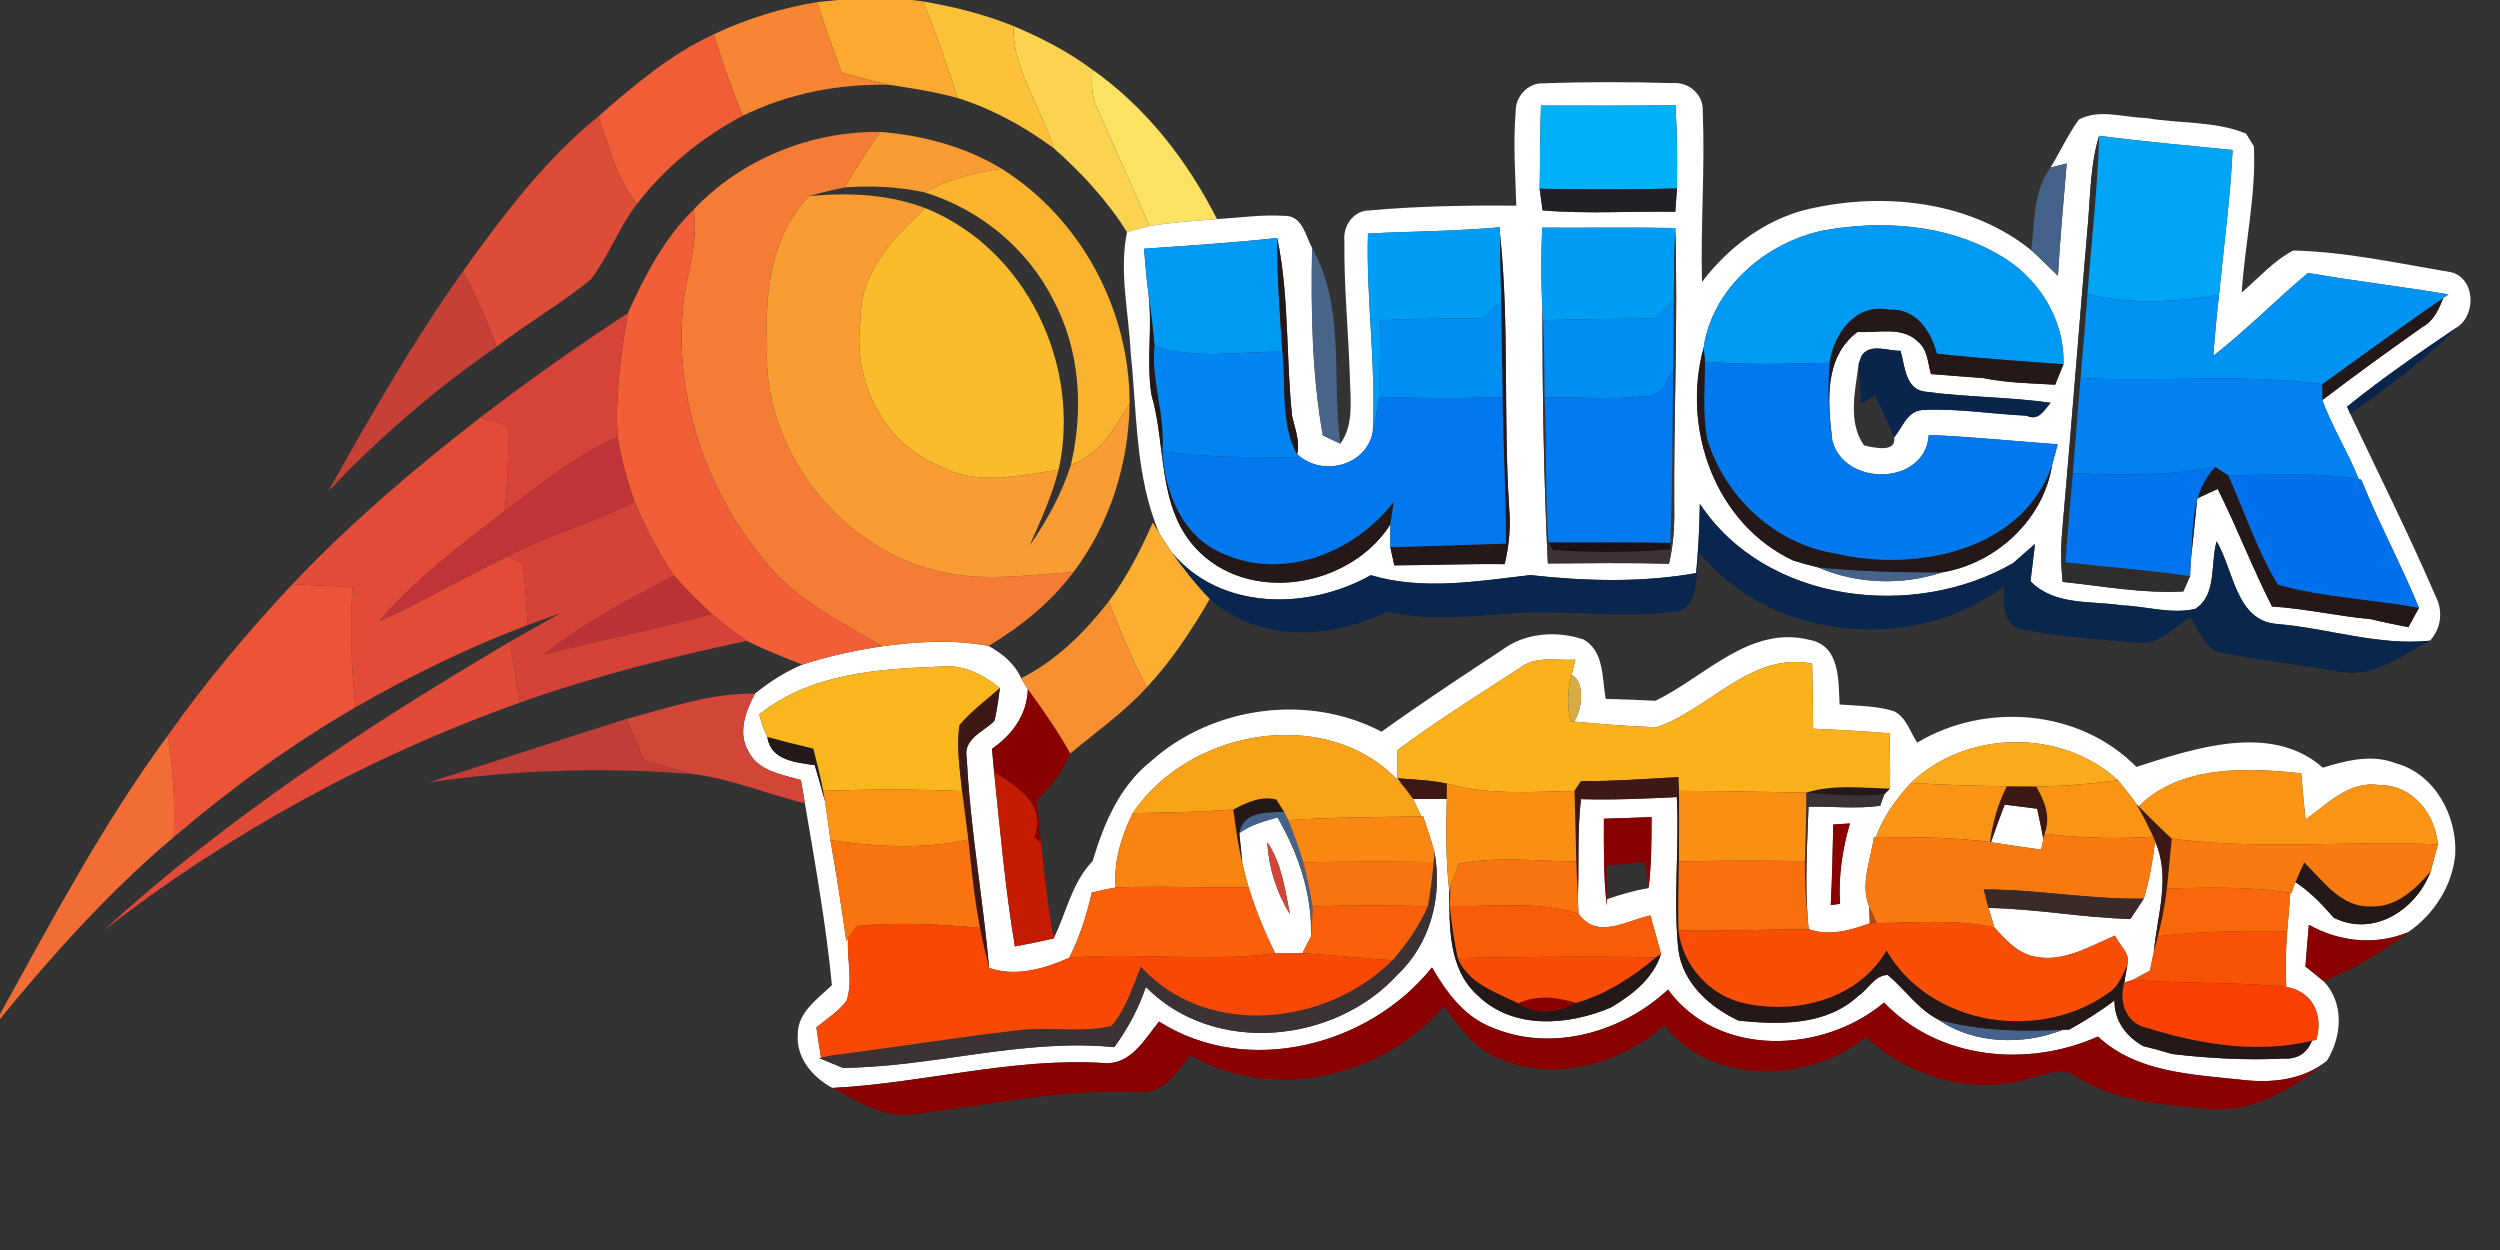 <?xml version="1.0" encoding="UTF-8" ?>
<!DOCTYPE svg PUBLIC "-//W3C//DTD SVG 1.1//EN" "http://www.w3.org/Graphics/SVG/1.1/DTD/svg11.dtd">
<svg width="290pt" height="145pt" viewBox="0 0 290 145" version="1.1" xmlns="http://www.w3.org/2000/svg">
<rect x="0" y="0" width="290" height="145" fill="#333333" stroke="none"/>
<g id="#fba930ff">
<path fill="#fba930" opacity="1.00" d=" M 97.22 0.00 L 105.76 0.00 C 106.10 0.04 106.76 0.12 107.09 0.17 C 108.56 3.86 109.91 7.60 111.10 11.38 C 108.50 10.65 105.83 10.24 103.16 9.84 C 101.30 9.44 99.47 8.92 97.64 8.42 C 96.63 5.71 95.67 2.99 94.76 0.25 C 95.37 0.19 96.60 0.06 97.22 0.00 Z" />
</g>
<g id="#f68633ff">
<path fill="#f68633" opacity="1.00" d=" M 82.81 3.97 C 86.60 2.19 90.62 0.93 94.76 0.25 C 95.67 2.99 96.63 5.71 97.64 8.42 C 99.47 8.92 101.30 9.44 103.16 9.84 C 97.31 9.70 91.43 10.84 86.16 13.43 C 84.88 10.34 83.76 7.18 82.81 3.97 Z" />
</g>
<g id="#fdc239ff">
<path fill="#fdc239" opacity="1.00" d=" M 107.09 0.17 C 110.66 0.78 114.19 1.66 117.56 3.02 C 117.45 8.12 120.79 12.40 122.18 17.15 C 118.81 14.68 115.11 12.62 111.10 11.38 C 109.91 7.60 108.56 3.86 107.09 0.17 Z" />
</g>
<g id="#f15d36ff">
<path fill="#f15d36" opacity="1.00" d=" M 69.41 13.50 C 73.54 9.89 77.78 6.29 82.81 3.97 C 83.76 7.18 84.88 10.34 86.16 13.43 C 81.41 15.93 77.16 19.40 73.89 23.66 C 71.47 20.73 70.69 16.98 69.41 13.50 Z" />
</g>
<g id="#fcd350ff">
<path fill="#fcd350" opacity="1.00" d=" M 122.18 17.15 C 120.79 12.40 117.45 8.12 117.56 3.02 C 120.77 4.38 123.91 5.98 126.72 8.08 C 126.60 9.63 126.59 11.23 127.32 12.65 C 129.30 17.18 131.39 21.67 133.32 26.23 C 132.67 26.40 131.38 26.75 130.73 26.92 C 128.42 23.23 125.44 20.02 122.18 17.15 Z" />
</g>
<g id="#fbe262ff">
<path fill="#fbe262" opacity="1.00" d=" M 127.32 12.65 C 126.59 11.23 126.60 9.63 126.72 8.08 C 132.96 12.47 137.75 18.65 141.17 25.42 C 138.54 25.62 135.91 25.79 133.32 26.23 C 131.39 21.67 129.30 17.18 127.32 12.65 Z" />
</g>
<g id="#ffffffff">
<path fill="#ffffff" opacity="1.00" d=" M 175.82 12.98 C 175.76 11.22 177.23 9.58 179.03 9.67 C 184.01 9.48 189.00 9.50 193.97 9.64 C 195.89 9.45 197.66 10.99 197.52 12.97 C 197.79 19.55 197.26 26.13 197.43 32.71 C 200.74 28.34 205.44 24.97 210.91 24.01 C 219.30 22.35 228.81 23.53 235.63 29.03 C 236.70 29.98 237.70 31.00 238.72 32.00 C 238.98 27.65 239.36 23.31 239.74 18.96 L 237.86 19.43 C 238.99 17.59 239.89 15.61 241.15 13.86 C 243.55 12.60 246.37 13.63 248.94 13.69 C 252.77 14.36 256.90 14.00 260.54 15.50 C 260.77 15.87 261.22 16.61 261.45 16.97 C 261.72 22.65 260.40 28.28 260.04 33.94 C 261.98 32.27 263.72 30.26 266.02 29.06 C 272.06 29.20 278.03 30.52 283.97 31.51 C 287.03 31.90 287.39 36.28 285.11 37.90 C 280.74 40.86 276.37 43.84 272.27 47.17 C 272.35 47.38 272.52 47.79 272.61 47.99 C 275.94 55.02 279.44 61.98 282.51 69.12 C 283.43 70.84 283.19 72.88 281.88 74.32 C 275.91 74.94 270.04 72.87 264.11 72.38 C 259.35 72.00 259.11 66.11 257.13 62.80 C 256.39 65.34 257.20 69.03 254.65 70.63 C 251.83 71.28 248.92 70.32 246.08 70.21 C 242.49 69.67 238.32 70.27 235.54 67.43 C 235.67 66.34 235.93 64.18 236.06 63.10 C 235.20 63.83 234.37 64.60 233.51 65.33 C 222.01 71.96 204.83 70.01 197.18 58.44 C 197.14 61.12 197.01 63.81 196.75 66.48 C 190.43 67.60 183.88 67.42 177.52 66.71 C 171.43 67.42 164.98 68.52 159.02 66.72 C 151.77 70.80 141.55 70.88 135.90 64.05 C 135.55 63.51 134.85 62.45 134.50 61.91 C 131.67 55.30 131.91 47.95 131.16 40.92 C 130.94 36.27 129.80 31.57 130.73 26.92 C 131.38 26.75 132.67 26.40 133.32 26.23 C 135.91 25.79 138.54 25.62 141.17 25.42 C 143.77 25.26 146.38 24.87 148.99 25.04 C 151.07 24.98 151.42 27.31 152.20 28.75 C 152.07 36.00 152.17 43.36 153.45 50.51 C 153.95 50.75 154.97 51.23 155.48 51.47 C 157.06 49.26 156.65 46.48 156.59 43.93 C 156.43 38.60 155.89 33.29 155.95 27.95 C 155.77 26.20 157.01 24.39 158.87 24.41 C 164.53 23.90 170.22 23.81 175.89 23.86 C 175.79 20.23 175.51 16.60 175.82 12.98 M 178.75 12.25 C 178.63 15.47 178.66 18.69 178.60 21.90 C 178.69 22.53 178.86 23.78 178.94 24.40 C 184.06 24.84 189.20 24.48 194.33 24.56 C 194.38 23.88 194.48 22.53 194.53 21.86 C 194.58 18.64 194.56 15.42 194.35 12.20 C 189.15 12.28 183.95 12.25 178.75 12.25 M 242.20 25.96 C 241.19 37.63 240.30 49.32 239.27 60.99 C 239.05 63.15 239.03 65.33 239.27 67.50 C 243.92 67.99 248.56 68.86 253.26 68.61 C 253.46 68.17 253.85 67.28 254.05 66.83 C 254.07 66.34 254.12 65.36 254.15 64.86 C 254.41 62.52 254.64 60.16 254.88 57.81 C 255.47 57.54 256.65 56.99 257.25 56.72 C 259.51 61.19 261.27 65.89 263.56 70.35 C 267.43 70.60 271.21 71.48 275.07 71.83 C 276.49 72.18 277.93 72.47 279.37 72.75 C 279.68 72.19 280.29 71.07 280.60 70.51 C 278.53 65.48 275.94 60.68 273.90 55.64 L 273.62 55.60 C 272.37 52.46 270.54 49.58 269.39 46.41 C 273.22 43.50 277.11 40.67 281.05 37.90 C 282.33 37.20 282.91 35.85 283.42 34.56 L 284.02 34.15 C 278.60 33.23 273.14 32.61 267.73 31.66 C 264.00 34.78 260.60 38.28 256.75 41.27 C 256.91 38.91 257.14 36.56 257.41 34.21 C 257.95 28.61 258.72 23.03 258.98 17.40 C 253.81 16.88 248.64 16.43 243.50 15.75 C 242.48 19.06 242.50 22.54 242.20 25.96 M 211.48 26.74 C 204.83 28.13 198.61 33.45 197.62 40.34 C 195.05 49.70 198.94 60.75 208.01 65.02 C 208.96 65.32 209.93 65.58 210.91 65.82 C 215.35 67.75 220.65 67.93 225.25 66.40 C 231.51 65.38 237.02 60.33 238.04 53.96 C 238.20 53.36 238.53 52.14 238.69 51.54 C 233.71 51.17 228.73 50.67 223.74 50.45 C 223.36 56.38 213.87 56.51 212.54 51.06 C 212.01 46.73 211.53 41.44 215.48 38.50 C 217.81 38.67 220.62 37.79 222.48 39.63 C 223.61 40.55 223.62 42.10 223.99 43.39 C 226.02 43.57 228.05 43.69 230.08 43.86 C 232.81 44.42 235.62 44.47 238.40 44.62 C 238.64 44.03 239.12 42.85 239.36 42.26 C 239.51 36.87 236.28 31.94 231.62 29.41 C 225.57 25.99 218.21 25.52 211.48 26.74 M 158.68 27.09 C 158.47 34.79 159.65 42.45 159.24 50.14 C 158.45 54.09 153.30 55.36 150.46 52.67 C 150.83 51.18 150.21 49.74 149.89 48.31 C 149.15 41.43 149.57 34.41 148.16 27.61 C 143.02 28.16 137.87 28.50 132.71 28.85 C 132.84 30.54 132.98 32.22 133.20 33.89 C 133.73 37.84 132.96 41.83 133.56 45.76 C 135.30 51.64 134.22 58.62 138.63 63.51 C 144.72 70.21 156.58 68.21 161.28 60.84 C 161.28 61.50 161.28 62.82 161.28 63.48 C 161.40 64.00 161.62 65.06 161.74 65.58 C 166.01 65.56 170.27 65.39 174.54 65.44 C 175.04 63.33 175.26 61.16 175.07 59.00 C 174.37 48.38 175.11 37.69 174.00 27.11 L 173.99 26.36 C 168.90 26.83 163.79 26.83 158.68 27.09 M 178.89 26.41 C 178.77 29.52 178.74 32.64 178.92 35.74 C 178.92 45.61 179.08 55.50 179.55 65.36 C 184.23 65.33 188.91 65.27 193.60 65.39 C 194.10 63.31 194.25 61.16 194.21 59.02 C 194.13 48.16 194.66 37.30 194.33 26.45 C 189.18 26.36 184.03 26.44 178.89 26.41 M 215.92 41.32 L 215.61 42.21 L 215.61 42.21 C 215.21 45.26 214.30 48.97 216.23 51.66 C 217.29 51.92 220.02 52.57 219.72 50.74 C 220.67 49.61 221.23 47.69 222.98 47.56 C 227.02 47.34 231.05 48.04 235.10 48.22 C 236.47 48.90 237.16 47.54 237.86 46.72 C 233.08 46.04 228.24 46.09 223.46 45.45 C 221.00 45.28 220.99 42.47 220.46 40.69 C 219.00 40.74 216.88 39.74 215.92 41.32 Z" />
<path fill="#ffffff" opacity="1.00" d=" M 102.32 74.97 C 106.41 74.42 110.60 74.15 114.68 74.93 C 116.27 75.80 117.69 76.98 118.46 78.67 C 118.65 78.99 119.04 79.63 119.23 79.96 C 119.14 82.92 117.42 85.23 115.07 86.87 C 115.13 87.55 115.26 88.90 115.32 89.57 C 116.02 96.32 116.61 103.09 117.73 109.79 C 119.23 109.49 120.74 109.21 122.23 108.85 C 123.73 105.83 124.32 102.40 126.74 99.89 C 128.04 95.58 129.83 91.25 133.46 88.35 C 140.58 81.93 151.73 80.38 160.26 84.88 C 164.86 81.57 169.59 78.46 174.32 75.34 C 176.98 73.37 180.65 73.15 183.70 74.18 C 186.13 75.58 185.82 78.70 186.26 81.07 C 188.18 81.12 190.10 81.19 192.02 81.29 C 197.79 78.53 202.98 72.44 209.98 74.24 C 213.46 74.93 213.26 78.97 213.39 81.72 C 215.48 81.89 217.62 81.86 219.64 82.48 C 221.12 83.13 221.55 84.91 222.40 86.14 C 230.33 81.40 241.24 82.27 247.82 88.96 C 254.54 86.80 263.48 83.78 269.45 89.05 C 272.18 88.22 275.10 87.45 277.89 88.53 C 282.43 89.75 285.03 94.61 284.81 99.09 C 284.48 102.75 282.33 106.09 279.33 108.14 C 275.54 109.71 271.37 109.26 267.83 107.28 C 267.69 108.89 267.55 110.50 267.43 112.11 C 268.14 112.67 268.84 113.24 269.55 113.83 C 271.96 116.36 271.67 120.24 269.92 123.05 C 267.15 125.31 263.48 125.67 260.05 125.26 C 254.29 124.63 247.83 124.43 243.36 120.24 C 235.22 123.88 224.89 122.93 218.55 116.30 C 211.48 122.24 199.30 122.74 193.49 114.80 C 188.07 119.84 179.79 122.16 172.83 119.09 C 169.74 117.81 167.73 115.02 166.11 112.22 C 158.79 121.38 144.63 124.99 134.45 118.50 C 132.78 120.55 131.20 123.53 128.11 123.32 C 117.48 122.63 107.11 125.67 96.56 126.20 C 94.29 124.98 92.37 122.77 92.54 120.04 C 92.50 117.42 94.84 115.90 96.50 114.28 C 95.83 107.20 94.55 100.19 93.37 93.18 C 93.25 92.50 93.01 91.15 92.90 90.48 C 90.70 89.83 87.95 89.47 86.82 87.16 C 85.53 85.00 86.51 82.48 87.57 80.47 C 89.25 79.11 91.08 77.93 93.08 77.09 C 96.08 76.11 99.19 75.43 102.32 74.97 M 88.08 82.88 C 88.31 83.81 88.62 84.68 89.02 85.49 C 89.38 88.23 92.38 88.44 94.51 88.76 C 94.92 90.14 95.32 91.53 95.70 92.93 C 95.93 94.44 96.13 95.95 96.33 97.46 C 97.02 101.35 97.62 105.26 98.17 109.17 L 98.38 108.87 C 98.21 111.27 98.98 113.78 98.20 116.10 C 97.24 117.33 95.91 118.21 94.70 119.18 C 94.87 120.34 95.04 121.51 95.24 122.68 L 95.61 122.61 L 95.04 122.74 L 97.76 123.87 C 108.32 123.77 118.65 120.42 129.26 121.47 C 130.81 119.33 132.08 116.99 132.92 114.48 C 140.76 122.47 154.80 121.08 162.10 113.07 C 165.94 109.47 167.36 103.92 166.39 98.83 C 166.02 97.43 165.53 96.07 165.08 94.69 L 164.86 94.70 C 164.62 94.19 164.15 93.18 163.92 92.68 C 165.22 92.67 166.52 92.67 167.83 92.68 C 167.71 96.26 167.72 99.86 168.12 103.43 C 168.13 107.59 168.03 112.48 171.44 115.49 C 175.55 119.49 181.97 118.96 186.88 116.86 C 189.36 115.38 191.72 113.55 192.68 110.68 C 192.28 109.18 191.87 107.68 191.45 106.19 C 188.65 106.80 185.23 109.05 183.10 105.98 C 183.08 105.51 183.05 104.57 183.03 104.10 C 183.18 100.30 182.95 96.48 183.39 92.70 C 187.10 92.81 190.80 92.64 194.51 92.46 C 194.83 98.34 194.08 104.24 194.68 110.10 C 195.16 114.00 198.30 116.82 201.69 118.40 C 206.42 118.87 211.80 119.00 215.55 115.54 C 216.71 114.77 217.46 113.10 218.99 113.10 C 220.99 114.78 222.48 117.06 224.86 118.28 C 228.95 121.14 234.75 121.27 239.30 119.45 L 240.03 119.43 C 241.85 118.42 243.62 117.32 245.28 116.05 C 245.25 118.41 246.63 120.21 248.59 121.34 C 249.72 121.61 250.83 121.92 251.95 122.26 C 256.25 122.77 260.60 123.01 264.93 122.79 C 266.51 122.88 267.59 122.19 268.19 120.72 L 268.69 120.62 C 269.53 117.79 268.30 115.00 265.20 114.49 C 265.12 112.34 265.14 110.18 265.31 108.03 C 265.45 106.55 265.57 105.07 265.67 103.58 L 265.79 103.62 L 266.27 102.33 C 267.98 103.44 269.38 104.92 270.71 106.45 C 275.32 108.77 280.31 105.52 281.96 101.07 C 282.17 100.29 282.58 98.73 282.79 97.95 C 282.46 94.36 279.83 91.04 276.00 91.07 C 272.51 90.52 270.03 93.26 267.44 95.06 C 267.25 93.28 267.09 91.49 266.94 89.71 C 260.65 89.02 252.91 88.73 248.09 93.54 L 247.82 93.28 C 247.17 92.31 246.42 91.42 245.69 90.51 C 239.11 84.48 228.11 84.65 221.67 90.82 C 219.97 92.67 218.46 94.71 217.62 97.10 L 217.38 97.10 C 217.00 99.75 215.75 102.59 216.84 105.21 C 216.86 105.68 216.88 106.63 216.90 107.10 C 214.59 107.94 212.24 108.62 209.81 107.79 L 209.72 106.91 C 209.35 102.47 209.63 98.02 209.79 93.57 C 212.55 93.53 215.35 93.85 218.10 93.47 L 218.57 92.15 L 219.23 91.47 C 219.28 89.34 219.23 87.20 219.19 85.07 C 216.24 84.81 213.28 84.65 210.32 84.53 C 210.30 82.01 210.28 79.49 210.21 76.98 C 203.14 75.58 198.34 82.24 192.19 84.36 C 188.97 84.27 185.77 83.99 182.57 83.70 C 183.56 82.37 183.91 79.00 182.31 78.31 L 182.74 76.52 C 180.62 76.66 178.21 76.03 176.38 77.43 C 171.59 80.55 166.72 83.58 162.13 86.99 C 162.07 88.08 162.06 89.18 162.10 90.28 C 162.37 90.63 162.91 91.34 163.18 91.69 C 155.17 81.53 138.24 84.15 131.39 94.32 C 130.08 97.01 129.16 99.92 129.42 102.95 C 128.49 103.11 127.57 103.31 126.65 103.54 C 126.06 106.15 125.24 108.72 124.03 111.11 C 121.09 112.39 117.91 113.34 114.74 112.29 C 114.03 104.19 112.54 96.15 112.15 88.01 C 111.65 85.70 114.03 84.95 115.34 83.63 C 115.68 82.38 115.79 81.09 115.99 79.82 C 114.00 78.22 111.65 77.00 109.01 77.33 C 101.80 77.58 93.91 78.15 88.08 82.88 M 186.05 94.97 C 186.05 98.34 185.99 101.73 186.40 105.09 L 186.41 104.32 C 187.97 103.76 189.59 103.29 191.24 103.03 C 191.56 100.29 191.58 97.52 191.58 94.77 C 189.74 94.86 187.89 94.92 186.05 94.97 M 212.66 95.64 C 212.59 98.75 212.53 101.87 212.37 104.99 C 212.64 104.95 213.18 104.87 213.45 104.84 C 213.23 101.68 213.71 98.55 214.59 95.52 C 214.10 95.55 213.14 95.61 212.66 95.64 Z" />
<path fill="#ffffff" opacity="1.00" d=" M 232.54 93.34 C 233.48 93.45 235.37 93.69 236.31 93.81 C 236.57 94.97 236.81 96.14 237.03 97.32 C 236.97 97.63 236.85 98.25 236.78 98.56 C 234.83 98.29 232.89 98.00 230.95 97.70 C 231.45 96.23 231.99 94.78 232.54 93.34 Z" />
<path fill="#ffffff" opacity="1.00" d=" M 143.76 96.64 C 145.08 95.68 146.65 95.26 148.19 94.82 C 150.61 98.99 152.23 103.72 152.08 108.60 C 151.83 109.09 151.32 110.08 151.07 110.58 C 150.28 110.58 148.71 110.59 147.93 110.60 C 146.69 108.13 145.65 105.56 144.84 102.93 C 144.57 102.01 144.32 101.08 144.11 100.15 C 144.02 99.27 143.85 97.52 143.76 96.64 M 147.00 97.69 C 147.17 100.64 148.07 103.52 149.63 106.03 C 149.06 103.17 148.68 100.15 147.00 97.69 Z" />
<path fill="#ffffff" opacity="1.00" d=" M 249.99 97.61 C 251.83 101.70 250.23 106.23 249.84 110.45 C 249.73 110.99 249.50 112.06 249.39 112.60 C 248.89 112.87 247.91 113.40 247.41 113.66 L 246.42 113.98 C 246.50 113.48 246.68 112.47 246.76 111.97 C 247.21 110.62 245.81 109.65 245.34 108.53 C 242.41 109.78 239.35 111.66 236.03 110.97 C 234.03 110.59 232.62 109.01 231.34 107.57 C 231.17 107.01 230.84 105.88 230.67 105.32 C 236.18 105.42 241.62 106.46 247.13 106.60 C 247.51 106.01 248.29 104.83 248.68 104.24 C 249.35 102.08 249.70 99.84 249.99 97.61 Z" />
</g>
<g id="#00b1f8ff">
<path fill="#00b1f8" opacity="1.00" d=" M 178.75 12.25 C 183.95 12.25 189.15 12.28 194.35 12.20 C 194.56 15.42 194.58 18.64 194.53 21.86 C 189.22 22.02 183.91 21.99 178.60 21.90 C 178.66 18.69 178.63 15.47 178.75 12.25 Z" />
</g>
<g id="#dc4c37ff">
<path fill="#dc4c37" opacity="1.00" d=" M 53.71 31.45 C 58.36 25.00 63.19 18.54 69.41 13.50 C 70.69 16.98 71.47 20.73 73.89 23.66 C 71.79 26.39 70.60 29.71 68.52 32.44 C 65.04 35.24 61.16 37.51 57.61 40.22 C 56.50 37.22 55.21 34.28 53.71 31.45 Z" />
</g>
<g id="#f47c35ff">
<path fill="#f47c35" opacity="1.00" d=" M 80.45 24.32 C 85.99 18.44 94.05 15.21 102.10 15.30 C 100.63 17.38 99.26 19.52 98.01 21.74 C 96.62 22.02 95.23 22.35 93.87 22.75 C 89.45 27.32 88.71 33.91 88.99 39.97 C 88.28 52.15 97.66 64.04 109.59 66.42 C 114.52 67.47 119.56 66.64 124.52 66.37 C 121.88 69.89 118.43 72.68 114.68 74.93 C 110.60 74.15 106.41 74.42 102.32 74.97 C 97.75 72.24 92.79 69.88 89.26 65.76 C 82.03 57.39 78.02 46.08 79.29 35.00 C 79.74 31.44 81.05 27.94 80.45 24.32 Z" />
</g>
<g id="#f89c33ff">
<path fill="#f89c33" opacity="1.00" d=" M 102.10 15.30 C 107.03 15.70 111.93 16.99 116.19 19.57 C 113.06 19.98 110.01 20.83 107.22 22.30 C 104.20 21.67 101.09 21.51 98.01 21.74 C 99.26 19.52 100.63 17.38 102.10 15.30 Z" />
<path fill="#f89c33" opacity="1.00" d=" M 93.87 22.75 C 98.40 22.32 103.05 22.50 107.34 24.15 C 103.64 27.54 99.74 31.62 99.84 37.02 C 98.83 43.91 102.31 51.36 108.95 54.02 C 113.27 56.41 118.22 55.17 122.80 54.48 C 122.03 57.55 120.69 60.43 119.42 63.31 C 121.43 60.42 123.15 57.31 124.22 53.94 C 127.57 52.79 129.32 49.67 131.03 46.81 C 130.94 53.80 128.74 60.78 124.52 66.37 C 119.56 66.64 114.52 67.47 109.59 66.42 C 97.66 64.04 88.28 52.15 88.99 39.97 C 88.71 33.91 89.45 27.32 93.87 22.75 Z" />
</g>
<g id="#302d2dff">
<path fill="#302d2d" opacity="1.00" d=" M 242.20 25.96 C 242.50 22.54 242.48 19.06 243.50 15.75 C 243.32 21.89 242.61 27.99 242.15 34.11 C 241.88 37.36 241.64 40.60 241.35 43.85 C 241.02 47.53 240.75 51.22 240.45 54.90 C 240.15 58.34 239.84 61.78 239.59 65.23 C 244.41 65.76 249.24 66.14 254.05 66.83 C 253.85 67.28 253.46 68.17 253.26 68.61 C 248.56 68.86 243.92 67.99 239.27 67.50 C 239.03 65.33 239.05 63.15 239.27 60.99 C 240.30 49.32 241.19 37.63 242.20 25.96 Z" />
</g>
<g id="#00a5f6ff">
<path fill="#00a5f6" opacity="1.00" d=" M 243.50 15.75 C 248.64 16.43 253.81 16.88 258.98 17.40 C 258.72 23.03 257.95 28.61 257.41 34.21 C 252.35 35.05 247.17 35.35 242.15 34.11 C 242.61 27.99 243.32 21.89 243.50 15.75 Z" />
</g>
<g id="#fab32eff">
<path fill="#fab32e" opacity="1.00" d=" M 107.22 22.30 C 110.01 20.83 113.06 19.98 116.19 19.57 C 125.41 25.35 131.06 35.97 131.03 46.81 C 129.32 49.67 127.57 52.79 124.22 53.94 C 125.71 47.57 125.31 40.61 122.18 34.78 C 119.17 28.79 113.62 24.26 107.22 22.30 Z" />
</g>
<g id="#45628bff">
<path fill="#45628b" opacity="1.00" d=" M 235.63 29.03 C 236.04 25.78 235.82 22.20 237.86 19.43 L 239.74 18.96 C 239.36 23.31 238.98 27.65 238.72 32.00 C 237.70 31.00 236.70 29.98 235.63 29.03 Z" />
<path fill="#45628b" opacity="1.00" d=" M 210.91 65.82 C 215.67 66.29 220.46 66.40 225.25 66.40 C 220.65 67.93 215.35 67.75 210.91 65.82 Z" />
<path fill="#45628b" opacity="1.00" d=" M 143.76 96.64 C 144.23 94.04 146.92 94.28 148.95 94.16 C 149.07 94.40 149.32 94.89 149.44 95.14 C 150.09 96.74 150.68 98.37 151.17 100.03 C 151.60 101.72 151.97 103.42 152.25 105.14 C 152.24 106.30 152.20 107.45 152.08 108.60 C 152.23 103.72 150.61 98.99 148.19 94.82 C 146.65 95.26 145.08 95.68 143.76 96.64 Z" />
<path fill="#45628b" opacity="1.00" d=" M 224.86 118.28 C 229.56 119.57 234.45 119.70 239.30 119.45 C 234.75 121.27 228.95 121.14 224.86 118.28 Z" />
</g>
<g id="#222025fe">
<path fill="#222025" opacity="1.00" d=" M 178.60 21.90 C 183.91 21.99 189.22 22.02 194.53 21.86 C 194.48 22.53 194.38 23.88 194.33 24.56 C 189.20 24.48 184.06 24.84 178.94 24.40 C 178.86 23.78 178.69 22.53 178.60 21.90 Z" />
</g>
<g id="#f15e37ff">
<path fill="#f15e37" opacity="1.00" d=" M 80.45 24.32 C 81.05 27.94 79.74 31.44 79.29 35.00 C 78.02 46.08 82.03 57.39 89.26 65.76 C 92.79 69.88 97.75 72.24 102.32 74.97 C 99.19 75.43 96.08 76.11 93.08 77.09 C 90.90 76.25 88.72 75.40 86.64 74.34 C 85.23 73.35 83.86 72.32 82.56 71.20 C 81.03 69.80 79.55 68.34 78.20 66.77 C 76.36 64.09 74.85 61.18 73.61 58.18 C 72.72 55.76 72.08 53.25 71.65 50.70 C 71.32 45.88 72.04 41.06 72.83 36.32 C 74.80 31.99 77.01 27.68 80.45 24.32 Z" />
</g>
<g id="#fabc2cff">
<path fill="#fabc2c" opacity="1.00" d=" M 99.84 37.02 C 99.74 31.62 103.64 27.54 107.34 24.15 C 119.03 28.82 125.47 42.36 122.80 54.48 C 118.22 55.17 113.27 56.41 108.95 54.02 C 102.31 51.36 98.83 43.91 99.84 37.02 Z" />
</g>
<g id="#0099f4ff">
<path fill="#0099f4" opacity="1.00" d=" M 211.48 26.74 C 218.21 25.52 225.57 25.99 231.62 29.41 C 236.28 31.94 239.51 36.87 239.36 42.26 C 234.46 41.90 229.55 41.57 224.67 41.03 C 223.97 38.35 222.22 35.74 219.11 35.93 C 215.22 35.17 212.74 38.69 212.23 42.09 C 207.41 42.19 202.59 42.36 197.78 41.95 C 197.74 41.55 197.66 40.74 197.62 40.34 C 198.61 33.45 204.83 28.13 211.48 26.74 Z" />
<path fill="#0099f4" opacity="1.00" d=" M 132.71 28.85 C 137.87 28.50 143.02 28.16 148.16 27.61 C 148.11 32.02 148.49 36.41 148.75 40.80 C 143.82 40.76 138.71 41.75 133.92 40.14 C 133.75 38.05 133.47 35.97 133.20 33.89 C 132.98 32.22 132.84 30.54 132.71 28.85 Z" />
</g>
<g id="#009df4ff">
<path fill="#009df4" opacity="1.00" d=" M 158.68 27.09 C 163.79 26.83 168.90 26.83 173.99 26.36 L 174.00 27.11 C 174.04 29.74 174.09 32.37 174.14 35.00 C 173.41 35.65 172.69 36.30 171.97 36.95 C 168.01 36.92 164.06 36.99 160.11 37.14 C 160.07 40.11 160.10 43.07 159.96 46.03 C 159.77 47.41 159.55 48.78 159.24 50.14 C 159.65 42.45 158.47 34.79 158.68 27.09 Z" />
<path fill="#009df4" opacity="1.00" d=" M 178.89 26.41 C 184.03 26.44 189.18 26.36 194.33 26.45 C 194.22 29.27 194.17 32.09 194.15 34.92 C 193.40 35.60 192.66 36.28 191.92 36.96 C 187.61 36.97 183.30 37.03 179.00 37.14 C 178.98 36.79 178.94 36.09 178.92 35.74 C 178.74 32.64 178.77 29.52 178.89 26.41 Z" />
</g>
<g id="#241818fe">
<path fill="#241818" opacity="1.00" d=" M 174.00 27.11 C 175.11 37.69 174.37 48.38 175.07 59.00 C 175.26 61.16 175.04 63.33 174.54 65.44 C 170.27 65.39 166.01 65.56 161.74 65.58 C 161.62 65.06 161.40 64.00 161.28 63.48 C 165.75 63.34 170.22 63.19 174.69 63.06 C 174.69 57.39 174.37 51.74 174.30 46.07 C 174.25 42.38 174.18 38.69 174.14 35.00 C 174.09 32.37 174.04 29.74 174.00 27.11 Z" />
<path fill="#241818" opacity="1.00" d=" M 148.16 27.61 C 149.57 34.41 149.15 41.43 149.89 48.31 C 150.21 49.74 150.83 51.18 150.46 52.67 L 150.45 52.74 C 148.48 49.09 149.18 44.79 148.75 40.80 C 148.49 36.41 148.11 32.02 148.16 27.61 Z" />
<path fill="#241818" opacity="1.00" d=" M 133.20 33.89 C 133.47 35.97 133.75 38.05 133.92 40.14 C 133.54 44.23 135.21 48.19 134.84 52.34 C 135.12 57.12 137.15 62.28 141.88 64.22 C 148.98 67.39 157.14 64.08 161.68 58.20 C 161.58 58.86 161.38 60.18 161.28 60.84 C 156.58 68.21 144.72 70.21 138.63 63.51 C 134.22 58.62 135.30 51.64 133.56 45.76 C 132.96 41.83 133.73 37.84 133.20 33.89 Z" />
<path fill="#241818" opacity="1.00" d=" M 269.37 44.57 C 274.04 41.21 278.68 37.81 283.42 34.56 C 282.91 35.85 282.33 37.20 281.05 37.90 C 277.11 40.67 273.22 43.50 269.39 46.41 C 269.38 45.95 269.37 45.03 269.37 44.57 Z" />
<path fill="#241818" opacity="1.00" d=" M 212.23 42.09 C 212.74 38.69 215.22 35.17 219.11 35.93 C 222.22 35.74 223.97 38.35 224.67 41.03 C 229.55 41.57 234.46 41.90 239.36 42.26 C 239.12 42.85 238.64 44.03 238.40 44.62 C 235.62 44.47 232.81 44.42 230.08 43.86 C 228.05 43.69 226.02 43.57 223.99 43.39 C 223.62 42.10 223.61 40.55 222.48 39.63 C 220.62 37.79 217.81 38.67 215.48 38.50 C 211.53 41.44 212.01 46.73 212.54 51.06 C 212.06 48.09 211.99 45.08 212.23 42.09 Z" />
<path fill="#241818" opacity="1.00" d=" M 208.01 65.02 C 198.94 60.75 195.05 49.70 197.62 40.34 C 197.66 40.74 197.74 41.55 197.78 41.95 C 197.79 44.93 197.49 47.94 198.03 50.89 C 200.09 57.68 205.90 63.13 213.00 64.22 C 222.22 66.37 234.56 63.96 238.04 53.96 C 237.02 60.33 231.51 65.38 225.25 66.40 C 220.46 66.40 215.67 66.29 210.91 65.82 C 209.93 65.58 208.96 65.32 208.01 65.02 Z" />
<path fill="#241818" opacity="1.00" d=" M 256.99 54.17 C 257.36 54.41 258.11 54.90 258.48 55.14 C 260.38 59.37 261.83 63.84 264.23 67.82 C 269.56 69.31 275.17 69.51 280.60 70.51 C 280.29 71.07 279.68 72.19 279.37 72.75 C 277.93 72.47 276.49 72.18 275.07 71.83 C 271.21 71.48 267.43 70.60 263.56 70.35 C 261.27 65.89 259.51 61.19 257.25 56.72 C 256.65 56.99 255.47 57.54 254.88 57.81 C 254.64 60.16 254.41 62.52 254.15 64.86 C 254.42 61.17 254.16 57.01 256.99 54.17 Z" />
<path fill="#241818" opacity="1.00" d=" M 89.02 85.49 C 90.78 85.97 92.56 86.41 94.35 86.84 C 94.76 88.46 95.17 90.09 95.49 91.73 L 95.70 92.93 C 95.32 91.53 94.92 90.14 94.51 88.76 C 92.38 88.44 89.38 88.23 89.02 85.49 Z" />
<path fill="#241818" opacity="1.00" d=" M 209.56 91.94 C 212.69 90.95 216.01 91.42 219.23 91.47 L 218.57 92.15 C 215.57 92.45 212.55 92.24 209.56 91.94 Z" />
<path fill="#241818" opacity="1.00" d=" M 143.06 93.91 C 144.61 93.09 146.26 92.29 148.06 92.74 C 148.29 93.10 148.73 93.81 148.95 94.16 C 146.92 94.28 144.23 94.04 143.76 96.64 C 143.85 97.52 144.02 99.27 144.11 100.15 C 143.62 98.10 143.34 96.00 143.06 93.91 Z" />
<path fill="#241818" opacity="1.00" d=" M 194.51 92.46 L 194.77 92.45 C 194.78 94.95 194.77 97.45 194.75 99.94 C 194.71 102.61 194.63 105.27 194.71 107.93 C 195.16 111.81 198.02 115.12 201.75 116.23 C 207.90 117.84 215.49 116.08 218.83 110.26 C 224.02 119.13 236.88 120.98 244.90 114.95 C 245.83 114.19 246.24 113.01 246.76 111.97 C 246.68 112.47 246.50 113.48 246.42 113.98 C 245.78 116.20 246.56 118.69 249.04 119.23 C 255.15 121.14 261.87 122.26 268.19 120.72 C 267.59 122.19 266.51 122.88 264.93 122.79 C 260.60 123.01 256.25 122.77 251.95 122.26 C 250.83 121.92 249.72 121.61 248.59 121.34 C 246.63 120.21 245.25 118.41 245.28 116.05 C 243.62 117.32 241.85 118.42 240.03 119.43 L 239.30 119.45 C 234.45 119.70 229.56 119.57 224.86 118.28 C 222.48 117.06 220.99 114.78 218.99 113.10 C 217.46 113.10 216.71 114.77 215.55 115.54 C 211.80 119.00 206.42 118.87 201.69 118.40 C 198.30 116.82 195.16 114.00 194.68 110.10 C 194.08 104.24 194.83 98.34 194.51 92.46 Z" />
<path fill="#241818" opacity="1.00" d=" M 266.27 102.33 C 266.58 101.56 266.94 100.80 267.30 100.04 C 269.49 102.18 271.56 105.27 275.00 105.14 C 277.95 105.28 280.19 103.15 281.96 101.07 C 280.31 105.52 275.32 108.77 270.71 106.45 C 269.38 104.92 267.98 103.44 266.27 102.33 Z" />
<path fill="#241818" opacity="1.00" d=" M 168.12 103.43 L 168.25 102.77 C 168.24 103.35 168.20 104.51 168.18 105.09 C 168.38 107.12 168.69 109.14 169.10 111.14 C 170.32 114.09 173.51 115.09 176.13 116.39 C 178.20 117.80 180.75 117.49 182.84 116.33 C 186.30 115.33 189.34 113.37 192.07 111.06 L 192.68 110.68 C 191.72 113.55 189.36 115.38 186.88 116.86 C 181.97 118.96 175.55 119.49 171.44 115.49 C 168.03 112.48 168.13 107.59 168.12 103.43 Z" />
</g>
<g id="#3b3333fe">
<path fill="#3b3333" opacity="1.00" d=" M 194.33 26.45 C 194.66 37.30 194.13 48.16 194.21 59.02 C 194.25 61.16 194.10 63.31 193.60 65.39 C 188.91 65.27 184.23 65.33 179.55 65.36 C 179.08 55.50 178.92 45.61 178.92 35.74 C 178.94 36.09 178.98 36.79 179.00 37.14 C 179.15 40.11 179.14 43.09 179.17 46.07 C 179.45 51.69 179.19 57.33 179.63 62.94 L 180.12 63.80 C 184.64 64.11 189.19 64.07 193.72 63.74 L 193.77 62.98 C 193.99 56.30 194.01 49.61 194.09 42.93 C 194.15 40.26 194.12 37.59 194.15 34.92 C 194.17 32.09 194.22 29.27 194.33 26.45 Z" />
<path fill="#3b3333" opacity="1.00" d=" M 209.52 91.94 L 209.56 91.94 C 212.55 92.24 215.57 92.45 218.57 92.15 L 218.10 93.47 C 215.35 93.85 212.55 93.53 209.79 93.57 C 209.63 98.02 209.35 102.47 209.72 106.91 C 209.48 104.58 209.33 102.24 209.37 99.90 C 209.44 97.25 209.54 94.59 209.52 91.94 Z" />
<path fill="#3b3333" opacity="1.00" d=" M 166.39 98.83 C 167.36 103.92 165.94 109.47 162.10 113.07 C 154.80 121.08 140.76 122.47 132.92 114.48 C 132.08 116.99 130.81 119.33 129.26 121.47 C 118.65 120.42 108.32 123.77 97.76 123.87 L 95.04 122.74 L 95.61 122.61 C 95.85 122.55 96.35 122.45 96.60 122.40 C 103.69 121.52 110.75 120.35 117.85 119.54 C 121.52 119.03 125.30 119.84 128.91 119.02 C 130.62 117.05 131.37 114.50 132.34 112.13 C 139.97 120.53 153.90 119.01 161.52 111.40 C 163.19 109.53 164.60 107.43 165.63 105.14 C 165.94 103.44 166.14 101.72 166.31 100.00 L 166.39 98.83 Z" />
</g>
<g id="#4b6891e7">
<path fill="#4b6891" opacity="0.91" d=" M 152.20 28.75 C 156.11 35.69 154.45 43.90 155.48 51.47 C 154.97 51.23 153.95 50.75 153.45 50.51 C 152.17 43.36 152.07 36.00 152.20 28.75 Z" />
</g>
<g id="#c74037ff">
<path fill="#c74037" opacity="1.00" d=" M 38.09 56.97 C 42.98 48.27 47.92 39.58 53.71 31.45 C 55.21 34.28 56.50 37.22 57.61 40.22 C 50.54 45.10 44.01 50.73 38.09 56.97 Z" />
</g>
<g id="#0093f3ff">
<path fill="#0093f3" opacity="1.00" d=" M 256.75 41.27 C 260.60 38.28 264.00 34.78 267.73 31.66 C 273.14 32.61 278.60 33.23 284.02 34.15 L 283.42 34.56 C 278.68 37.81 274.04 41.21 269.37 44.57 C 260.08 43.30 250.69 44.34 241.35 43.85 C 241.64 40.60 241.88 37.36 242.15 34.11 C 247.17 35.35 252.35 35.05 257.41 34.21 C 257.14 36.56 256.91 38.91 256.75 41.27 Z" />
</g>
<g id="#018ef2ff">
<path fill="#018ef2" opacity="1.00" d=" M 171.97 36.95 C 172.69 36.30 173.41 35.65 174.14 35.00 C 174.18 38.69 174.25 42.38 174.30 46.07 C 169.52 46.23 164.74 46.22 159.96 46.03 C 160.10 43.07 160.07 40.11 160.11 37.14 C 164.06 36.99 168.01 36.92 171.97 36.95 Z" />
<path fill="#018ef2" opacity="1.00" d=" M 191.92 36.96 C 192.66 36.28 193.40 35.60 194.15 34.92 C 194.12 37.59 194.15 40.26 194.09 42.93 C 193.28 44.13 192.80 46.06 191.00 45.95 C 187.07 46.38 183.11 46.07 179.17 46.07 C 179.14 43.09 179.15 40.11 179.00 37.14 C 183.30 37.03 187.61 36.97 191.92 36.96 Z" />
</g>
<g id="#d74338ff">
<path fill="#d74338" opacity="1.00" d=" M 55.72 48.43 C 61.26 44.17 66.98 40.14 72.83 36.32 C 72.04 41.06 71.32 45.88 71.65 50.70 C 66.80 52.79 62.74 56.19 58.53 59.29 C 58.91 56.00 59.00 52.70 58.91 49.39 C 58.11 49.15 56.51 48.67 55.72 48.43 Z" />
</g>
<g id="#09254cff">
<path fill="#09254c" opacity="1.00" d=" M 272.27 47.17 C 276.37 43.84 280.74 40.86 285.11 37.90 C 281.32 41.70 277.03 44.95 272.61 47.99 C 272.52 47.79 272.35 47.38 272.27 47.17 Z" />
<path fill="#09254c" opacity="1.00" d=" M 215.92 41.32 C 216.88 39.74 219.00 40.74 220.46 40.69 C 220.99 42.47 221.00 45.28 223.46 45.45 C 228.24 46.09 233.08 46.04 237.86 46.72 C 237.16 47.54 236.47 48.90 235.10 48.22 C 231.05 48.04 227.02 47.34 222.98 47.56 C 221.23 47.69 220.67 49.61 219.72 50.74 C 219.02 49.10 218.27 47.49 217.51 45.88 L 215.90 46.81 C 215.80 45.28 215.69 43.75 215.61 42.21 L 215.92 41.32 Z" />
</g>
<g id="#0186f1ff">
<path fill="#0186f1" opacity="1.00" d=" M 133.92 40.14 C 138.71 41.75 143.82 40.76 148.75 40.80 C 149.18 44.79 148.48 49.09 150.45 52.74 L 150.55 53.05 C 145.31 53.02 140.04 53.14 134.84 52.34 C 135.21 48.19 133.54 44.23 133.92 40.14 Z" />
</g>
<g id="#0179eeff">
<path fill="#0179ee" opacity="1.00" d=" M 197.78 41.95 C 202.59 42.36 207.41 42.19 212.23 42.09 C 211.99 45.08 212.06 48.09 212.54 51.06 C 213.87 56.51 223.36 56.38 223.74 50.45 C 228.73 50.67 233.71 51.17 238.69 51.54 C 238.53 52.14 238.20 53.36 238.04 53.96 C 234.56 63.96 222.22 66.37 213.00 64.22 C 205.90 63.13 200.09 57.68 198.03 50.89 C 197.49 47.94 197.79 44.93 197.78 41.95 Z" />
</g>
<g id="#017befff">
<path fill="#017bef" opacity="1.00" d=" M 191.00 45.95 C 192.80 46.06 193.28 44.13 194.09 42.93 C 194.01 49.61 193.99 56.30 193.77 62.98 C 189.06 62.92 184.34 62.94 179.63 62.94 C 179.19 57.33 179.45 51.69 179.17 46.07 C 183.11 46.07 187.07 46.38 191.00 45.95 Z" />
</g>
<g id="#0182f0ff">
<path fill="#0182f0" opacity="1.00" d=" M 241.35 43.85 C 250.69 44.34 260.08 43.30 269.37 44.57 C 269.37 45.03 269.38 45.95 269.39 46.41 C 270.54 49.58 272.37 52.46 273.62 55.60 C 268.61 54.73 263.53 55.12 258.48 55.14 C 258.11 54.90 257.36 54.41 256.99 54.17 C 251.54 55.21 245.98 55.12 240.45 54.90 C 240.75 51.22 241.02 47.53 241.35 43.85 Z" />
</g>
<g id="#0178eeff">
<path fill="#0178ee" opacity="1.00" d=" M 159.96 46.03 C 164.74 46.22 169.52 46.23 174.30 46.07 C 174.37 51.74 174.69 57.39 174.69 63.06 C 170.22 63.19 165.75 63.34 161.28 63.48 C 161.28 62.82 161.28 61.50 161.28 60.84 C 161.38 60.18 161.58 58.86 161.68 58.20 C 157.14 64.08 148.98 67.39 141.88 64.22 C 137.15 62.28 135.12 57.12 134.84 52.34 C 140.04 53.14 145.31 53.02 150.55 53.05 L 150.45 52.74 L 150.46 52.67 C 153.30 55.36 158.45 54.09 159.24 50.14 C 159.55 48.78 159.77 47.41 159.96 46.03 Z" />
</g>
<g id="#e14b37ff">
<path fill="#e14b37" opacity="1.00" d=" M 33.91 67.77 C 40.60 60.71 48.03 54.38 55.72 48.43 C 56.51 48.67 58.11 49.15 58.91 49.39 C 59.00 52.70 58.91 56.00 58.53 59.29 C 53.44 63.24 48.20 67.13 44.01 72.07 C 49.06 69.80 53.81 66.94 58.81 64.57 C 59.28 64.76 60.20 65.15 60.66 65.34 C 60.93 67.72 61.06 70.12 61.21 72.51 C 54.30 75.10 47.65 78.37 41.25 82.04 C 40.72 77.42 40.60 72.76 40.89 68.12 C 38.57 68.00 36.24 67.88 33.91 67.77 Z" />
</g>
<g id="#c03438ff">
<path fill="#c03438" opacity="1.00" d=" M 58.53 59.29 C 62.74 56.19 66.80 52.79 71.65 50.70 C 72.08 53.25 72.72 55.76 73.61 58.18 C 68.86 60.74 63.56 62.02 58.81 64.57 C 53.81 66.94 49.06 69.80 44.01 72.07 C 48.20 67.13 53.44 63.24 58.53 59.29 Z" />
</g>
<g id="#0173edff">
<path fill="#0173ed" opacity="1.00" d=" M 240.45 54.90 C 245.98 55.12 251.54 55.21 256.99 54.17 C 254.16 57.01 254.42 61.17 254.15 64.86 C 254.12 65.36 254.07 66.34 254.05 66.83 C 249.24 66.14 244.41 65.76 239.59 65.23 C 239.84 61.78 240.15 58.34 240.45 54.90 Z" />
</g>
<g id="#0170edff">
<path fill="#0170ed" opacity="1.00" d=" M 258.48 55.14 C 263.53 55.12 268.61 54.73 273.62 55.60 L 273.90 55.64 C 275.94 60.68 278.53 65.48 280.60 70.51 C 275.17 69.51 269.56 69.31 264.23 67.82 C 261.83 63.84 260.38 59.37 258.48 55.14 Z" />
</g>
<g id="#d54238ff">
<path fill="#d54238" opacity="1.00" d=" M 73.61 58.18 C 74.85 61.18 76.36 64.09 78.20 66.77 C 73.00 69.51 67.75 72.25 63.11 75.91 C 69.58 74.27 76.13 72.99 82.56 71.20 C 83.86 72.32 85.23 73.35 86.64 74.34 C 77.71 76.23 68.84 78.45 60.24 81.53 C 59.89 79.16 59.54 76.80 59.16 74.43 C 61.10 73.32 63.05 72.24 64.99 71.14 C 63.73 71.59 62.47 72.04 61.21 72.51 C 61.06 70.12 60.93 67.72 60.66 65.34 C 60.20 65.15 59.28 64.76 58.81 64.57 C 63.56 62.02 68.86 60.74 73.61 58.18 Z" />
</g>
<g id="#09264eff">
<path fill="#09264e" opacity="1.00" d=" M 197.18 58.44 C 204.83 70.01 222.01 71.96 233.51 65.33 C 233.17 66.21 232.83 67.09 232.50 67.97 C 222.19 75.89 205.43 74.42 197.18 64.15 C 196.55 66.31 197.34 69.56 194.98 70.82 C 190.05 71.67 185.01 71.07 180.04 71.07 C 173.66 70.85 167.21 72.48 160.90 70.95 C 154.40 74.17 146.02 74.58 140.33 69.48 C 138.70 67.80 137.25 65.96 135.90 64.05 C 141.55 70.88 151.77 70.80 159.02 66.72 C 164.98 68.52 171.43 67.42 177.52 66.71 C 183.88 67.42 190.43 67.60 196.75 66.48 C 197.01 63.81 197.14 61.12 197.18 58.44 Z" />
</g>
<g id="#fbae30ff">
<path fill="#fbae30" opacity="1.00" d=" M 128.61 69.78 C 130.72 66.97 132.30 63.82 133.73 60.63 L 134.50 61.91 C 134.85 62.45 135.55 63.51 135.90 64.05 C 137.25 65.96 138.70 67.80 140.33 69.48 C 138.23 73.13 135.89 76.65 133.02 79.74 C 131.37 76.51 129.91 73.18 128.61 69.78 Z" />
</g>
<g id="#1d0f14fe">
<path fill="#1d0f14" opacity="1.00" d=" M 179.63 62.94 C 184.34 62.94 189.06 62.92 193.77 62.98 L 193.72 63.74 C 189.19 64.07 184.64 64.11 180.12 63.80 L 179.63 62.94 Z" />
</g>
<g id="#09264dff">
<path fill="#09264d" opacity="1.00" d=" M 257.13 62.80 C 259.11 66.11 259.35 72.00 264.11 72.38 C 270.04 72.87 275.91 74.94 281.88 74.32 C 278.53 76.08 275.08 78.88 271.06 77.84 C 266.72 77.12 262.34 76.63 258.02 75.78 C 255.78 75.62 255.19 73.12 254.06 71.60 C 252.18 72.75 250.48 74.83 248.06 74.57 C 243.62 74.18 239.14 73.90 234.75 73.07 C 232.27 72.74 232.35 69.86 232.50 67.97 C 232.83 67.09 233.17 66.21 233.51 65.33 C 234.37 64.60 235.20 63.83 236.06 63.10 C 235.93 64.18 235.67 66.34 235.54 67.43 C 238.32 70.27 242.49 69.67 246.08 70.21 C 248.92 70.32 251.83 71.28 254.65 70.63 C 257.20 69.03 256.39 65.34 257.13 62.80 Z" />
</g>
<g id="#bb3337ff">
<path fill="#bb3337" opacity="1.00" d=" M 63.11 75.91 C 67.75 72.25 73.00 69.51 78.20 66.77 C 79.55 68.34 81.03 69.80 82.56 71.20 C 76.13 72.99 69.58 74.27 63.11 75.91 Z" />
</g>
<g id="#ec5437ff">
<path fill="#ec5437" opacity="1.00" d=" M 19.44 85.36 C 23.81 79.14 28.73 73.32 33.91 67.77 C 36.24 67.88 38.57 68.00 40.89 68.12 C 40.60 72.76 40.72 77.42 41.25 82.04 C 33.75 86.37 26.73 91.50 20.15 97.11 C 20.30 93.18 20.12 89.24 19.44 85.36 Z" />
</g>
<g id="#f89032ff">
<path fill="#f89032" opacity="1.00" d=" M 118.46 78.67 C 122.55 76.62 125.83 73.34 128.61 69.78 C 129.91 73.18 131.37 76.51 133.02 79.74 C 130.38 82.65 127.14 84.90 124.14 87.41 C 122.68 84.81 120.98 82.36 119.23 79.96 C 119.04 79.63 118.65 78.99 118.46 78.67 Z" />
</g>
<g id="#e04a37ff">
<path fill="#e04a37" opacity="1.00" d=" M 12.06 107.90 C 26.28 94.85 42.58 84.23 59.16 74.43 C 59.54 76.80 59.89 79.16 60.24 81.53 C 42.91 87.68 26.59 96.65 12.06 107.90 Z" />
</g>
<g id="#fab71dff">
<path fill="#fab71d" opacity="1.00" d=" M 88.08 82.88 C 93.91 78.15 101.80 77.58 109.01 77.33 C 111.65 77.00 114.00 78.22 115.99 79.82 C 114.41 81.23 112.67 82.49 111.30 84.12 C 110.93 86.66 111.35 89.23 111.60 91.77 C 106.23 91.53 100.86 91.55 95.49 91.73 C 95.17 90.09 94.76 88.46 94.35 86.84 C 92.56 86.41 90.78 85.97 89.02 85.49 C 88.62 84.68 88.31 83.81 88.08 82.88 Z" />
</g>
<g id="#fab11cff">
<path fill="#fab11c" opacity="1.00" d=" M 176.38 77.43 C 178.21 76.03 180.62 76.66 182.74 76.52 L 182.31 78.31 C 181.79 80.05 181.78 81.90 182.19 83.66 L 182.57 83.70 C 185.77 83.99 188.97 84.27 192.19 84.36 C 198.34 82.24 203.14 75.58 210.21 76.98 C 210.28 79.49 210.30 82.01 210.32 84.53 C 213.28 84.65 216.24 84.81 219.19 85.07 C 219.23 87.20 219.28 89.34 219.23 91.47 C 216.01 91.42 212.69 90.95 209.56 91.94 L 209.52 91.94 C 204.60 91.85 199.68 91.76 194.76 91.74 C 194.74 91.34 194.70 90.55 194.68 90.15 C 190.91 90.35 187.16 90.63 183.39 90.62 C 183.20 90.90 182.83 91.47 182.64 91.76 C 177.70 91.83 172.66 92.27 167.84 90.90 C 165.96 90.48 164.01 90.44 162.10 90.28 C 162.06 89.18 162.07 88.08 162.13 86.99 C 166.72 83.58 171.59 80.55 176.38 77.43 Z" />
</g>
<g id="#d8ab44ff">
<path fill="#d8ab44" opacity="1.00" d=" M 182.31 78.31 C 183.91 79.00 183.56 82.37 182.57 83.70 L 182.19 83.66 C 181.78 81.90 181.79 80.05 182.31 78.31 Z" />
</g>
<g id="#3d1815fe">
<path fill="#3d1815" opacity="1.00" d=" M 115.99 79.82 C 115.79 81.09 115.68 82.38 115.34 83.63 C 114.03 84.95 111.65 85.70 112.15 88.01 C 112.54 96.15 114.03 104.19 114.74 112.29 C 114.36 110.74 113.98 109.20 113.67 107.64 C 113.03 104.25 112.69 100.82 112.32 97.40 C 112.10 95.52 111.84 93.64 111.60 91.77 C 111.35 89.23 110.93 86.66 111.30 84.12 C 112.67 82.49 114.41 81.23 115.99 79.82 Z" />
<path fill="#3d1815" opacity="1.00" d=" M 162.10 90.28 C 164.01 90.44 165.96 90.48 167.84 90.90 C 167.84 91.35 167.83 92.24 167.83 92.68 C 166.52 92.67 165.22 92.67 163.92 92.68 C 163.73 92.43 163.37 91.94 163.18 91.69 C 162.91 91.34 162.37 90.63 162.10 90.28 Z" />
<path fill="#3d1815" opacity="1.00" d=" M 183.39 90.62 C 187.16 90.63 190.91 90.35 194.68 90.15 C 194.70 90.55 194.74 91.34 194.76 91.74 L 194.77 92.45 L 194.51 92.46 C 190.80 92.64 187.10 92.81 183.39 92.70 C 182.95 96.48 183.18 100.30 183.03 104.10 C 182.96 102.71 182.89 101.31 182.85 99.93 C 182.77 97.20 182.73 94.48 182.64 91.76 C 182.83 91.47 183.20 90.90 183.39 90.62 Z" />
<path fill="#3d1815" opacity="1.00" d=" M 232.79 91.21 C 233.64 91.21 235.35 91.22 236.20 91.23 C 237.17 92.91 237.94 94.77 237.16 96.72 L 237.03 97.32 C 236.81 96.14 236.57 94.97 236.31 93.81 C 235.37 93.69 233.48 93.45 232.54 93.34 C 231.99 94.78 231.45 96.23 230.95 97.70 L 230.83 97.68 C 231.15 95.43 231.74 93.23 232.79 91.21 Z" />
<path fill="#3d1815" opacity="1.00" d=" M 247.82 93.28 L 248.09 93.54 C 249.36 94.80 250.61 96.08 251.93 97.29 C 251.73 99.21 251.57 101.13 251.37 103.05 C 251.15 104.93 250.78 106.78 250.32 108.61 C 250.20 109.07 249.96 109.99 249.84 110.45 C 250.23 106.23 251.83 101.70 249.99 97.61 L 249.78 97.06 C 249.16 95.78 248.54 94.51 247.82 93.28 Z" />
</g>
<g id="#8a0000ff">
<path fill="#8a0000" opacity="1.00" d=" M 119.23 79.96 C 120.98 82.36 122.68 84.81 124.14 87.41 C 123.29 89.48 121.91 91.25 120.29 92.76 C 120.43 94.41 120.59 96.05 120.74 97.70 C 120.55 97.57 120.16 97.30 119.96 97.16 C 121.47 93.31 118.02 91.29 115.32 89.57 C 115.26 88.90 115.13 87.55 115.07 86.87 C 117.42 85.23 119.14 82.92 119.23 79.96 Z" />
</g>
<g id="#d14637ff">
<path fill="#d14637" opacity="1.00" d=" M 72.63 83.41 C 77.53 82.12 82.44 80.36 87.57 80.47 C 86.51 82.48 85.53 85.00 86.82 87.16 C 87.95 89.47 90.70 89.83 92.90 90.48 C 93.01 91.15 93.25 92.50 93.37 93.18 C 88.97 92.14 84.78 90.30 80.27 89.78 C 78.40 89.32 76.56 88.76 74.72 88.21 C 74.02 86.61 73.33 85.01 72.63 83.41 Z" />
<path fill="#d14637" opacity="1.00" d=" M 147.00 97.69 C 148.68 100.15 149.06 103.17 149.63 106.03 C 148.07 103.52 147.17 100.64 147.00 97.69 Z" />
</g>
<g id="#c13d37ff">
<path fill="#c13d37" opacity="1.00" d=" M 49.76 90.75 C 57.39 88.33 64.99 85.80 72.63 83.41 C 73.33 85.01 74.02 86.61 74.72 88.21 C 76.56 88.76 78.40 89.32 80.27 89.78 C 70.10 89.00 59.86 89.27 49.76 90.75 Z" />
</g>
<g id="#f9a318ff">
<path fill="#f9a318" opacity="1.00" d=" M 131.39 94.32 C 138.24 84.15 155.17 81.53 163.18 91.69 C 163.37 91.94 163.73 92.43 163.92 92.68 C 164.15 93.18 164.62 94.19 164.86 94.70 C 159.71 94.80 154.57 94.79 149.44 95.14 C 149.32 94.89 149.07 94.40 148.95 94.16 C 148.73 93.81 148.29 93.10 148.06 92.74 C 146.26 92.29 144.61 93.09 143.06 93.91 C 139.17 94.20 135.28 94.26 131.39 94.32 Z" />
</g>
<g id="#f26d36ff">
<path fill="#f26d36" opacity="1.00" d=" M 0.00 117.65 C 6.08 106.65 11.97 95.50 19.44 85.36 C 20.12 89.24 20.30 93.18 20.15 97.11 C 12.69 103.39 6.17 110.67 0.00 118.20 L 0.00 117.65 Z" />
</g>
<g id="#faaa1aff">
<path fill="#faaa1a" opacity="1.00" d=" M 221.67 90.82 C 228.11 84.65 239.11 84.48 245.69 90.51 C 242.54 90.92 239.38 91.22 236.20 91.23 C 235.35 91.22 233.64 91.21 232.79 91.21 C 229.08 91.16 225.37 91.05 221.67 90.82 Z" />
</g>
<g id="#f99415ff">
<path fill="#f99415" opacity="1.00" d=" M 248.09 93.54 C 252.91 88.73 260.65 89.02 266.94 89.71 C 267.09 91.49 267.25 93.28 267.44 95.06 C 270.03 93.26 272.51 90.52 276.00 91.07 C 279.83 91.04 282.46 94.36 282.79 97.95 C 272.51 97.49 262.15 98.62 251.93 97.29 C 250.61 96.08 249.36 94.80 248.09 93.54 Z" />
<path fill="#f99415" opacity="1.00" d=" M 217.62 97.10 C 218.46 94.71 219.97 92.67 221.67 90.82 C 225.37 91.05 229.08 91.16 232.79 91.21 C 231.74 93.23 231.15 95.43 230.83 97.68 C 226.45 97.09 222.02 97.11 217.62 97.10 Z" />
<path fill="#f99415" opacity="1.00" d=" M 236.20 91.23 C 239.38 91.22 242.54 90.92 245.69 90.51 C 246.42 91.42 247.17 92.31 247.82 93.28 C 248.54 94.51 249.16 95.78 249.78 97.06 C 245.57 97.34 241.35 97.22 237.16 96.72 C 237.94 94.77 237.17 92.91 236.20 91.23 Z" />
<path fill="#f99415" opacity="1.00" d=" M 95.49 91.73 C 100.86 91.55 106.23 91.53 111.60 91.77 C 111.84 93.64 112.10 95.52 112.32 97.40 C 107.04 98.54 101.63 98.24 96.33 97.46 C 96.13 95.95 95.93 94.44 95.70 92.93 L 95.49 91.73 Z" />
</g>
<g id="#c51b00ff">
<path fill="#c51b00" opacity="1.00" d=" M 115.32 89.57 C 118.02 91.29 121.47 93.31 119.96 97.16 C 120.16 97.30 120.55 97.57 120.74 97.70 C 121.14 101.43 121.55 105.16 122.23 108.85 C 120.74 109.21 119.23 109.49 117.73 109.79 C 116.61 103.09 116.02 96.32 115.32 89.57 Z" />
</g>
<g id="#f99014ff">
<path fill="#f99014" opacity="1.00" d=" M 167.84 90.90 C 172.66 92.27 177.70 91.83 182.64 91.76 C 182.73 94.48 182.77 97.20 182.85 99.93 C 178.32 99.91 173.72 99.29 169.24 100.20 C 168.99 100.84 168.50 102.13 168.25 102.77 L 168.12 103.43 C 167.72 99.86 167.71 96.26 167.83 92.68 C 167.83 92.24 167.84 91.35 167.84 90.90 Z" />
<path fill="#f99014" opacity="1.00" d=" M 194.76 91.74 C 199.68 91.76 204.60 91.85 209.52 91.94 C 209.54 94.59 209.44 97.25 209.37 99.90 C 204.49 99.80 199.62 99.81 194.75 99.94 C 194.77 97.45 194.78 94.95 194.77 92.45 L 194.76 91.74 Z" />
</g>
<g id="#f98311ff">
<path fill="#f98311" opacity="1.00" d=" M 131.39 94.32 C 135.28 94.26 139.17 94.20 143.06 93.91 C 143.34 96.00 143.62 98.10 144.11 100.15 C 144.32 101.08 144.57 102.01 144.84 102.93 C 139.70 103.03 134.56 102.73 129.42 102.95 C 129.16 99.92 130.08 97.01 131.39 94.32 Z" />
</g>
<g id="#f98812ff">
<path fill="#f98812" opacity="1.00" d=" M 149.44 95.14 C 154.57 94.79 159.71 94.80 164.86 94.70 L 165.08 94.69 C 165.53 96.07 166.02 97.43 166.39 98.83 L 166.31 100.00 C 161.27 99.93 156.22 99.93 151.17 100.03 C 150.68 98.37 150.09 96.74 149.44 95.14 Z" />
</g>
<g id="#880000ff">
<path fill="#880000" opacity="1.00" d=" M 186.05 94.97 C 187.89 94.92 189.74 94.86 191.58 94.77 C 191.58 97.52 191.56 100.29 191.24 103.03 C 191.14 102.28 190.94 100.79 190.84 100.05 C 189.35 100.15 187.87 100.26 186.38 100.37 C 186.39 101.36 186.40 103.33 186.41 104.32 L 186.40 105.09 C 185.99 101.73 186.05 98.34 186.05 94.97 Z" />
<path fill="#880000" opacity="1.00" d=" M 176.13 116.39 C 178.26 115.34 180.65 115.68 182.84 116.33 C 180.75 117.49 178.20 117.80 176.13 116.39 Z" />
</g>
<g id="#8b0000ff">
<path fill="#8b0000" opacity="1.00" d=" M 212.66 95.64 C 213.14 95.61 214.10 95.55 214.59 95.52 C 213.71 98.55 213.23 101.68 213.45 104.84 C 213.18 104.87 212.64 104.95 212.37 104.99 C 212.53 101.87 212.59 98.75 212.66 95.64 Z" />
<path fill="#8b0000" opacity="1.00" d=" M 267.83 107.28 C 271.37 109.26 275.54 109.71 279.33 108.14 C 276.32 110.44 273.06 112.41 269.55 113.83 C 268.84 113.24 268.14 112.67 267.43 112.11 C 267.55 110.50 267.69 108.89 267.83 107.28 Z" />
<path fill="#8b0000" opacity="1.00" d=" M 134.45 118.50 C 144.63 124.99 158.79 121.38 166.11 112.22 C 167.73 115.02 169.74 117.81 172.83 119.09 C 179.79 122.16 188.07 119.84 193.49 114.80 C 199.30 122.74 211.48 122.24 218.55 116.30 C 224.89 122.93 235.22 123.88 243.36 120.24 C 247.83 124.43 254.29 124.63 260.05 125.26 C 263.48 125.67 267.15 125.31 269.92 123.05 C 266.08 126.27 261.26 129.20 256.04 128.63 C 250.93 128.18 245.55 127.78 241.06 125.04 C 239.28 123.50 237.15 124.77 235.21 125.16 C 228.64 127.08 221.41 124.90 216.48 120.31 C 209.73 125.65 198.74 126.02 193.05 118.94 C 188.01 123.40 180.54 125.55 174.14 122.89 C 171.17 121.80 169.26 119.16 167.51 116.69 C 160.46 124.96 147.70 127.99 138.10 122.41 C 136.57 124.36 134.93 126.95 132.07 126.70 C 123.24 126.28 114.57 128.21 105.86 129.28 C 102.46 129.72 99.42 127.73 96.56 126.20 C 107.11 125.67 117.48 122.63 128.11 123.32 C 131.20 123.53 132.78 120.55 134.45 118.50 Z" />
</g>
<g id="#f9740eff">
<path fill="#f9740e" opacity="1.00" d=" M 96.33 97.46 C 101.63 98.24 107.04 98.54 112.32 97.40 C 112.69 100.82 113.03 104.25 113.67 107.64 C 108.93 107.20 104.15 106.96 99.41 107.41 C 99.15 107.78 98.64 108.51 98.38 108.87 L 98.17 109.17 C 97.62 105.26 97.02 101.35 96.33 97.46 Z" />
<path fill="#f9740e" opacity="1.00" d=" M 151.17 100.03 C 156.22 99.93 161.27 99.93 166.31 100.00 C 166.14 101.72 165.94 103.44 165.63 105.14 C 161.17 104.98 156.71 105.00 152.25 105.14 C 151.97 103.42 151.60 101.72 151.17 100.03 Z" />
<path fill="#f9740e" opacity="1.00" d=" M 169.24 100.20 C 173.72 99.29 178.32 99.91 182.85 99.93 C 182.89 101.31 182.96 102.71 183.03 104.10 C 183.05 104.57 183.08 105.51 183.10 105.98 C 178.28 104.44 173.14 105.24 168.18 105.09 C 168.20 104.51 168.24 103.35 168.25 102.77 C 168.50 102.13 168.99 100.84 169.24 100.20 Z" />
</g>
<g id="#f9780fff">
<path fill="#f9780f" opacity="1.00" d=" M 217.38 97.10 L 217.62 97.10 C 222.02 97.11 226.45 97.09 230.83 97.68 L 230.95 97.70 C 232.89 98.00 234.83 98.29 236.78 98.56 C 236.85 98.25 236.97 97.63 237.03 97.32 L 237.16 96.72 C 241.35 97.22 245.57 97.34 249.78 97.06 L 249.99 97.61 C 249.70 99.84 249.35 102.08 248.68 104.24 C 242.46 104.36 236.32 103.16 230.11 103.18 C 230.29 103.89 230.48 104.61 230.67 105.32 C 230.84 105.88 231.17 107.01 231.34 107.57 C 226.84 106.61 222.25 107.03 217.69 107.08 C 217.48 106.62 217.05 105.68 216.84 105.21 C 215.75 102.59 217.00 99.75 217.38 97.10 Z" />
</g>
<g id="#f97b10ff">
<path fill="#f97b10" opacity="1.00" d=" M 251.93 97.29 C 262.15 98.62 272.51 97.49 282.79 97.95 C 282.58 98.73 282.17 100.29 281.96 101.07 C 280.19 103.15 277.95 105.28 275.00 105.14 C 271.56 105.27 269.49 102.18 267.30 100.04 C 266.94 100.80 266.58 101.56 266.27 102.33 L 265.79 103.62 L 265.67 103.58 C 260.94 102.78 256.14 102.98 251.37 103.05 C 251.57 101.13 251.73 99.21 251.93 97.29 Z" />
</g>
<g id="#f96f0dff">
<path fill="#f96f0d" opacity="1.00" d=" M 194.75 99.94 C 199.62 99.81 204.49 99.80 209.37 99.90 C 209.33 102.24 209.48 104.58 209.72 106.91 L 209.81 107.79 C 204.77 107.81 199.74 108.04 194.71 107.93 C 194.63 105.27 194.71 102.61 194.75 99.94 Z" />
</g>
<g id="#f96009ff">
<path fill="#f96009" opacity="1.00" d=" M 126.65 103.54 C 127.57 103.31 128.49 103.11 129.42 102.95 C 134.56 102.73 139.70 103.03 144.84 102.93 C 145.65 105.56 146.69 108.13 147.93 110.60 C 139.98 111.61 131.98 110.45 124.03 111.11 C 125.24 108.72 126.06 106.15 126.65 103.54 Z" />
<path fill="#f96009" opacity="1.00" d=" M 152.25 105.14 C 156.71 105.00 161.17 104.98 165.63 105.14 C 164.60 107.43 163.19 109.53 161.52 111.40 C 158.03 111.15 154.56 110.79 151.07 110.58 C 151.32 110.08 151.83 109.09 152.08 108.60 C 152.20 107.45 152.24 106.30 152.25 105.14 Z" />
</g>
<g id="#3a2b29fe">
<path fill="#3a2b29" opacity="1.00" d=" M 230.11 103.18 C 236.32 103.16 242.46 104.36 248.68 104.24 C 248.29 104.83 247.51 106.01 247.13 106.60 C 241.62 106.46 236.18 105.42 230.67 105.32 C 230.48 104.61 230.29 103.89 230.11 103.18 Z" />
</g>
<g id="#f9670bff">
<path fill="#f9670b" opacity="1.00" d=" M 251.37 103.05 C 256.14 102.98 260.94 102.78 265.67 103.58 C 265.57 105.07 265.45 106.55 265.31 108.03 C 260.31 107.96 255.29 108.01 250.32 108.61 C 250.78 106.78 251.15 104.93 251.37 103.05 Z" />
</g>
<g id="#f85c08ff">
<path fill="#f85c08" opacity="1.00" d=" M 168.18 105.09 C 173.14 105.24 178.28 104.44 183.10 105.98 C 185.23 109.05 188.65 106.80 191.45 106.19 C 191.87 107.68 192.28 109.18 192.68 110.68 L 192.07 111.06 C 184.41 110.89 176.75 111.01 169.10 111.14 C 168.69 109.14 168.38 107.12 168.18 105.09 Z" />
</g>
<g id="#b14915fe">
<path fill="#b14915" opacity="1.00" d=" M 216.84 105.21 C 217.05 105.68 217.48 106.62 217.69 107.08 L 216.90 107.10 C 216.88 106.63 216.86 105.68 216.84 105.21 Z" />
</g>
<g id="#f84804ff">
<path fill="#f84804" opacity="1.00" d=" M 99.41 107.41 C 104.15 106.96 108.93 107.20 113.67 107.64 C 113.98 109.20 114.36 110.74 114.74 112.29 C 117.91 113.34 121.09 112.39 124.03 111.11 C 131.98 110.45 139.98 111.61 147.93 110.60 C 148.71 110.59 150.28 110.58 151.07 110.58 C 154.56 110.79 158.03 111.15 161.52 111.40 C 153.90 119.01 139.97 120.53 132.34 112.13 C 131.37 114.50 130.62 117.05 128.91 119.02 C 125.30 119.84 121.52 119.03 117.85 119.54 C 110.75 120.35 103.69 121.52 96.60 122.40 C 96.35 122.45 95.85 122.55 95.61 122.61 L 95.24 122.68 C 95.04 121.51 94.87 120.34 94.70 119.18 C 95.91 118.21 97.24 117.33 98.20 116.10 C 98.98 113.78 98.21 111.27 98.38 108.87 C 98.64 108.51 99.15 107.78 99.41 107.41 Z" />
</g>
<g id="#f84e05ff">
<path fill="#f84e05" opacity="1.00" d=" M 209.81 107.79 C 212.24 108.62 214.59 107.94 216.90 107.10 L 217.69 107.08 C 222.25 107.03 226.84 106.61 231.34 107.57 C 232.62 109.01 234.03 110.59 236.03 110.97 C 239.35 111.66 242.41 109.78 245.34 108.53 C 245.81 109.65 247.21 110.62 246.76 111.97 C 246.24 113.01 245.83 114.19 244.90 114.95 C 236.88 120.98 224.02 119.13 218.83 110.26 C 215.49 116.08 207.90 117.84 201.75 116.23 C 198.02 115.12 195.16 111.81 194.71 107.93 C 199.74 108.04 204.77 107.81 209.81 107.79 Z" />
</g>
<g id="#f85206ff">
<path fill="#f85206" opacity="1.00" d=" M 250.32 108.61 C 255.29 108.01 260.31 107.96 265.31 108.03 C 265.14 110.18 265.12 112.34 265.20 114.49 C 259.29 113.85 253.33 114.16 247.41 113.66 C 247.91 113.40 248.89 112.87 249.39 112.60 C 249.50 112.06 249.73 110.99 249.84 110.45 C 249.96 109.99 250.20 109.07 250.32 108.61 Z" />
</g>
<g id="#f84b05ff">
<path fill="#f84b05" opacity="1.00" d=" M 169.10 111.14 C 176.75 111.01 184.41 110.89 192.07 111.06 C 189.34 113.37 186.30 115.33 182.84 116.33 C 180.65 115.68 178.26 115.34 176.13 116.39 C 173.51 115.09 170.32 114.09 169.10 111.14 Z" />
</g>
<g id="#f84002ff">
<path fill="#f84002" opacity="1.00" d=" M 246.42 113.98 L 247.41 113.66 C 253.33 114.16 259.29 113.85 265.20 114.49 C 268.30 115.00 269.53 117.79 268.69 120.62 L 268.19 120.72 C 261.87 122.26 255.15 121.14 249.04 119.23 C 246.56 118.69 245.78 116.20 246.42 113.98 Z" />
</g>
</svg>
